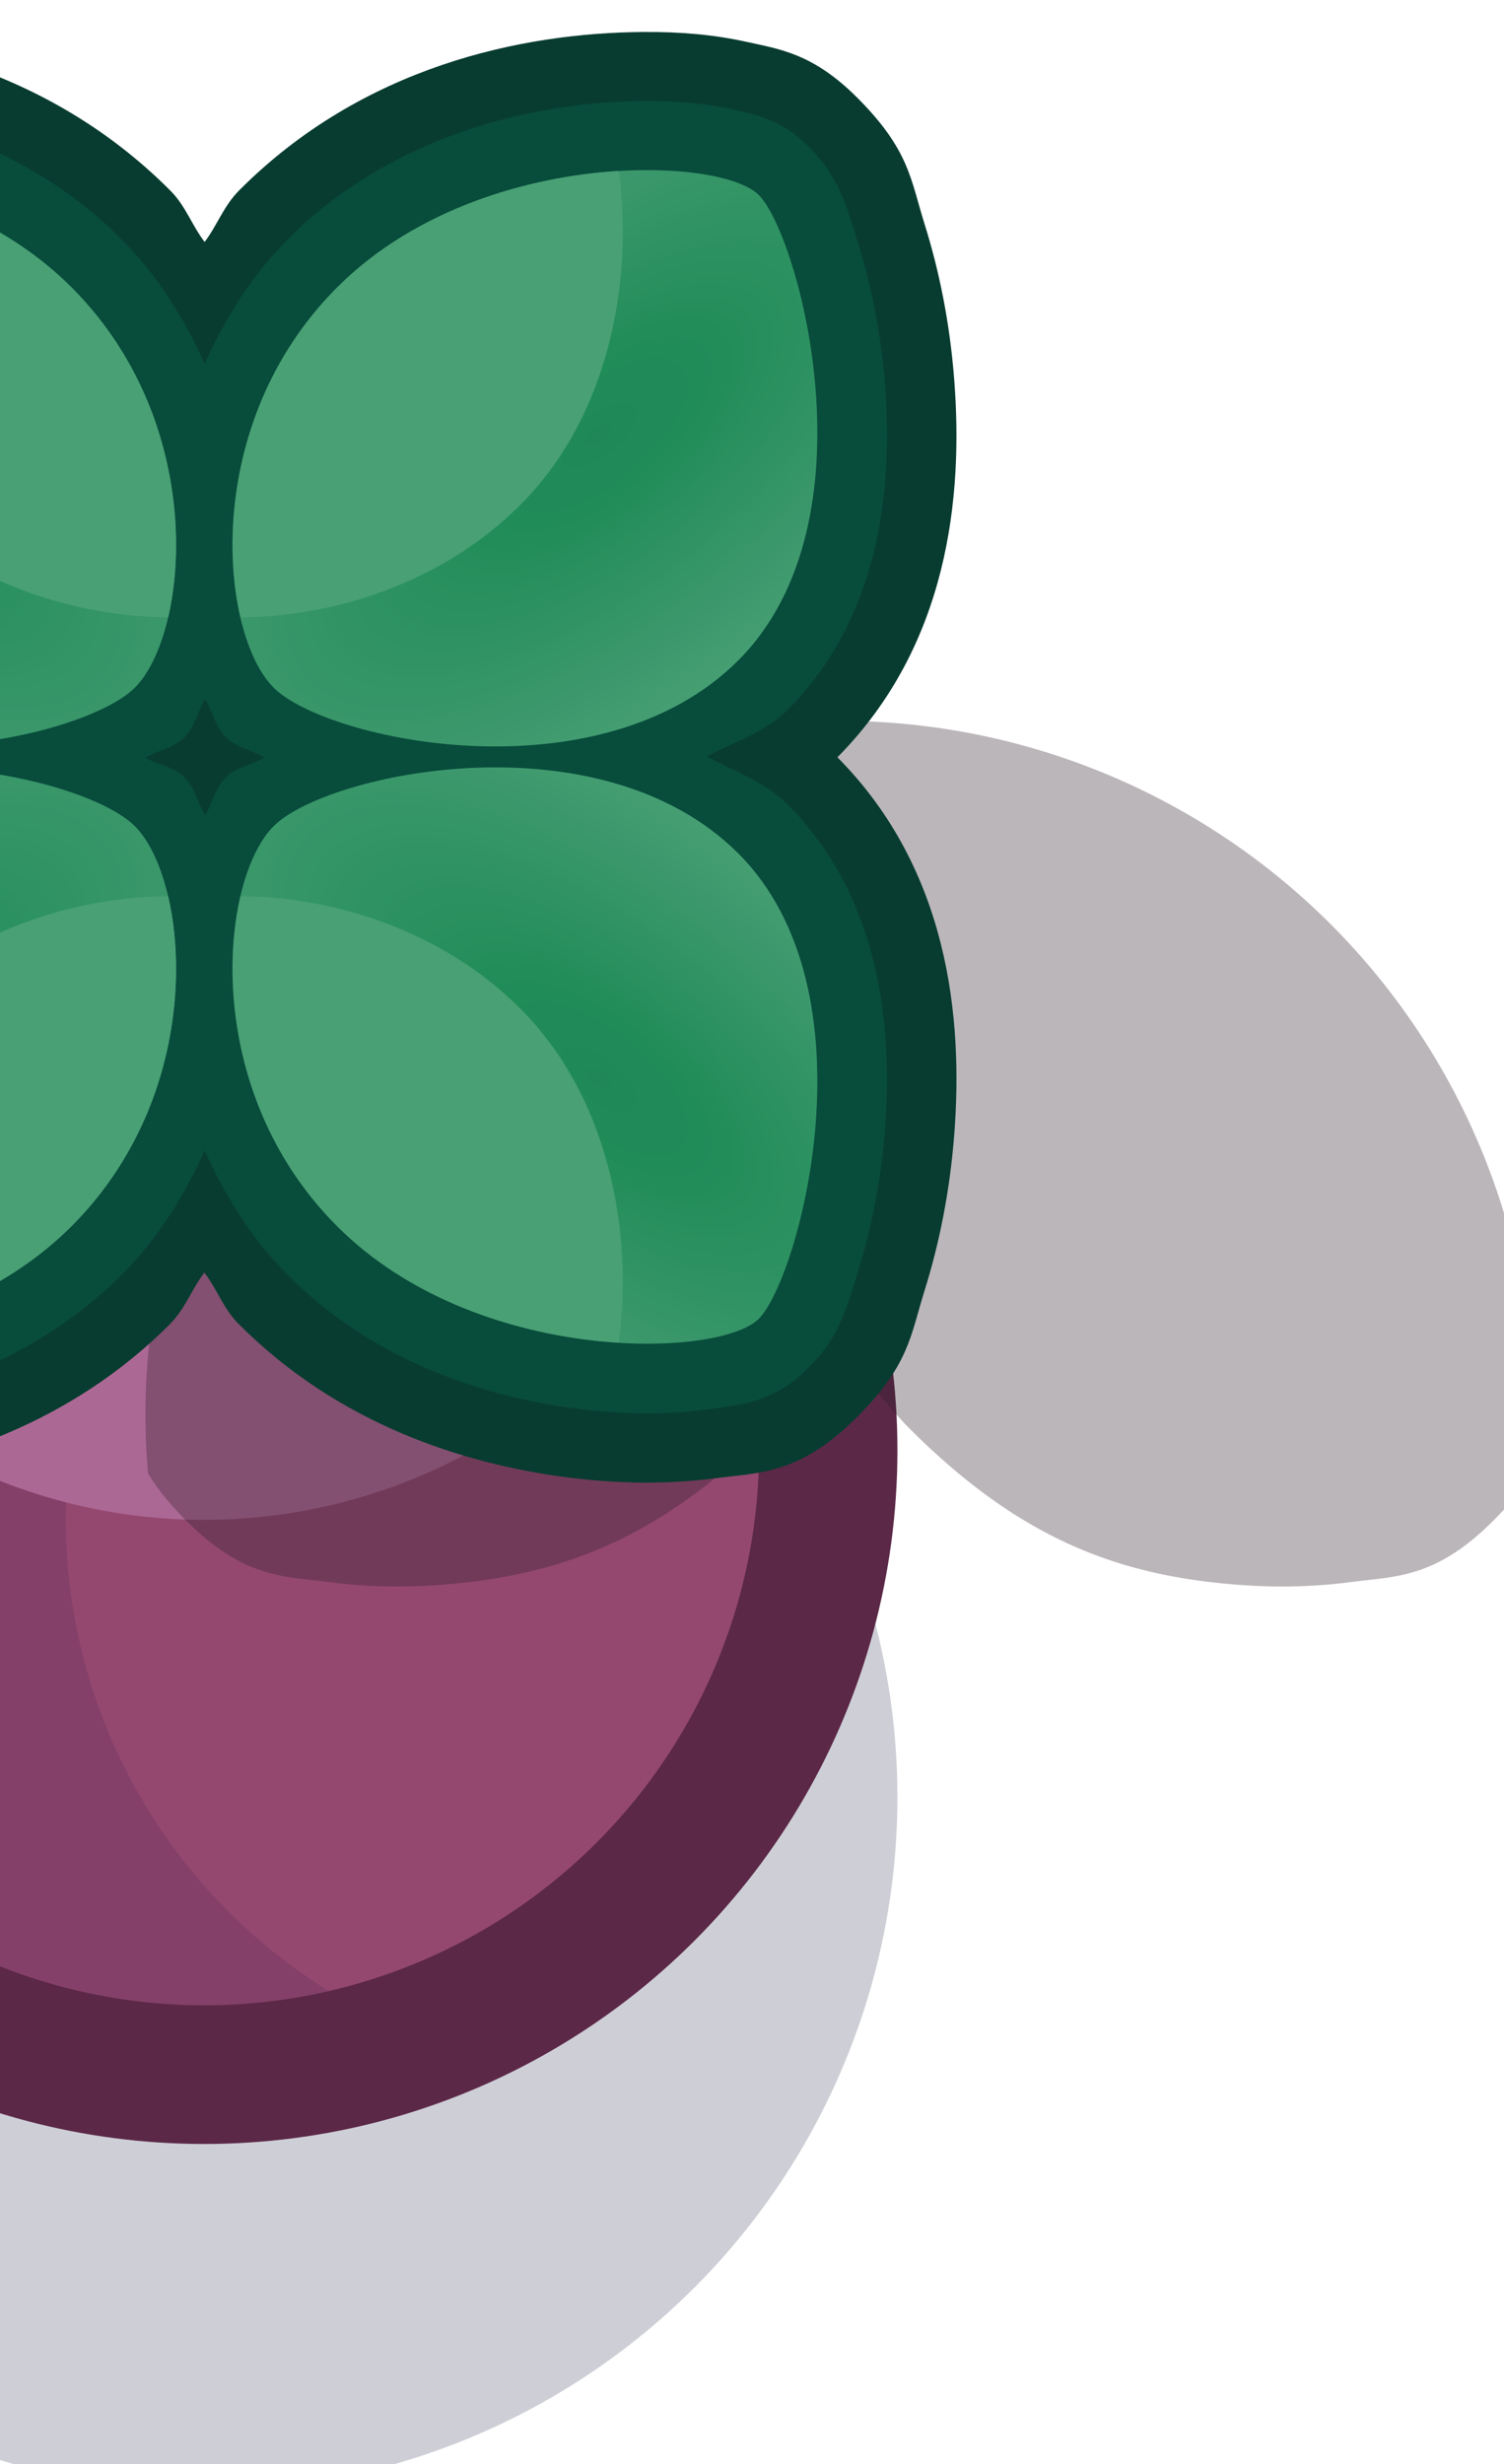 <?xml version="1.0" encoding="UTF-8" standalone="no"?>
<!-- Created with Inkscape (http://www.inkscape.org/) -->

<svg
   width="0.287mm"
   height="0.47mm"
   viewBox="0 0 0.287 0.47"
   version="1.1"
   id="svg562782"
   inkscape:version="1.1 (c68e22c387, 2021-05-23)"
   sodipodi:docname="plant_castle.svg"
   xmlns:inkscape="http://www.inkscape.org/namespaces/inkscape"
   xmlns:sodipodi="http://sodipodi.sourceforge.net/DTD/sodipodi-0.dtd"
   xmlns:xlink="http://www.w3.org/1999/xlink"
   xmlns="http://www.w3.org/2000/svg"
   xmlns:svg="http://www.w3.org/2000/svg">
  <sodipodi:namedview
     id="namedview562784"
     pagecolor="#ffffff"
     bordercolor="#999999"
     borderopacity="1"
     inkscape:pageshadow="0"
     inkscape:pageopacity="0"
     inkscape:pagecheckerboard="0"
     inkscape:document-units="mm"
     showgrid="false"
     inkscape:zoom="140.62013"
     inkscape:cx="3.1787768"
     inkscape:cy="1.1058161"
     inkscape:window-width="1920"
     inkscape:window-height="1057"
     inkscape:window-x="-8"
     inkscape:window-y="-8"
     inkscape:window-maximized="1"
     inkscape:current-layer="layer1" />
  <defs
     id="defs562779">
    <radialGradient
       inkscape:collect="always"
       xlink:href="#linearGradient273789"
       id="radialGradient323251"
       gradientUnits="userSpaceOnUse"
       gradientTransform="matrix(0.872,1.078,-2.376,1.922,-11.032,-1593.415)"
       cx="1548.115"
       cy="-84.044"
       fx="1548.115"
       fy="-84.044"
       r="0.875" />
    <linearGradient
       inkscape:collect="always"
       id="linearGradient273789">
      <stop
         style="stop-color:#208858;stop-opacity:1"
         offset="0"
         id="stop273785" />
      <stop
         style="stop-color:#208c58;stop-opacity:1"
         offset="0.174"
         id="stop279743" />
      <stop
         style="stop-color:#3c986c;stop-opacity:1"
         offset="0.636"
         id="stop287690" />
      <stop
         style="stop-color:#4ca478;stop-opacity:1"
         offset="1"
         id="stop273787" />
    </linearGradient>
    <radialGradient
       inkscape:collect="always"
       xlink:href="#linearGradient273789"
       id="radialGradient373763"
       gradientUnits="userSpaceOnUse"
       gradientTransform="matrix(-0.872,1.078,2.376,1.922,3091.311,-1593.415)"
       cx="1548.115"
       cy="-84.044"
       fx="1548.115"
       fy="-84.044"
       r="0.875" />
    <radialGradient
       inkscape:collect="always"
       xlink:href="#linearGradient273789"
       id="radialGradient373755"
       gradientUnits="userSpaceOnUse"
       gradientTransform="matrix(0.872,-1.078,-2.376,-1.922,-11.032,1418.789)"
       cx="1548.115"
       cy="-84.044"
       fx="1548.115"
       fy="-84.044"
       r="0.875" />
    <radialGradient
       inkscape:collect="always"
       xlink:href="#linearGradient273789"
       id="radialGradient373761"
       gradientUnits="userSpaceOnUse"
       gradientTransform="matrix(-0.872,-1.078,2.376,-1.922,3091.311,1418.789)"
       cx="1548.115"
       cy="-84.044"
       fx="1548.115"
       fy="-84.044"
       r="0.875" />
  </defs>
  <g
     inkscape:label="Layer 1"
     inkscape:groupmode="layer"
     id="layer1"
     transform="translate(-94.541,-138.019)">
    <g
       id="g464289"
       transform="matrix(0.05,0,0,0.05,17.573,142.529)"
       style="stroke-width:19.973">
      <circle
         style="fill:#0a0f32;fill-opacity:0.2;stroke:none;stroke-width:10.569;stroke-linecap:round;stroke-linejoin:round;stroke-miterlimit:4;stroke-dasharray:none;stroke-opacity:1;paint-order:markers stroke fill"
         id="path452180"
         cx="1540.139"
         cy="-83.344"
         r="2.646" />
      <circle
         style="opacity:1;fill:#5c2848;fill-opacity:1;stroke:none;stroke-width:21.138;stroke-linecap:round;stroke-linejoin:round;stroke-miterlimit:4;stroke-dasharray:none;stroke-opacity:1;paint-order:markers stroke fill"
         id="circle351184"
         cx="1540.139"
         cy="-84.667"
         r="2.646" />
      <circle
         style="opacity:1;fill:#844068;fill-opacity:1;stroke:none;stroke-width:21.138;stroke-linecap:round;stroke-linejoin:round;stroke-miterlimit:4;stroke-dasharray:none;stroke-opacity:1;paint-order:markers stroke fill"
         id="circle262475"
         cx="1540.139"
         cy="-84.667"
         r="2.117" />
      <path
         id="circle262477"
         style="opacity:1;fill:#944870;fill-opacity:1;stroke:none;stroke-width:21.138;stroke-linecap:round;stroke-linejoin:round;stroke-miterlimit:4;stroke-dasharray:none;stroke-opacity:1;paint-order:markers stroke fill"
         d="m 1541.255,-86.466 a 2.117,2.117 0 0 0 -1.644,2.063 2.117,2.117 0 0 0 1.003,1.798 2.117,2.117 0 0 0 1.643,-2.062 2.117,2.117 0 0 0 -1.002,-1.799 z" />
      <circle
         style="fill:#ac6894;fill-opacity:1;stroke:none;stroke-width:21.138;stroke-linecap:round;stroke-linejoin:round;stroke-miterlimit:4;stroke-dasharray:none;stroke-opacity:1;paint-order:markers stroke fill"
         id="circle262479"
         cx="1540.139"
         cy="-86.519"
         r="2.117" />
      <path
         id="path539476"
         style="color:#000000;fill:#2d1e29;fill-opacity:0.324;stroke-width:19.973;-inkscape-stroke:none;paint-order:markers stroke fill"
         d="m 5821,-330 a 10,10 0 0 0 -10,10 10,10 0 0 0 0.037,0.832 c 0.122,0.203 0.292,0.423 0.551,0.682 0.841,0.84 1.415,0.799 2.064,0.885 0.649,0.086 1.354,0.085 2.115,-0.014 1.522,-0.197 2.809,-0.78 4.232,-2.203 0.231,-0.23 0.811,-0.936 1,-1.182 0.189,0.246 0.768,0.952 1,1.182 1.423,1.424 2.711,2.006 4.234,2.203 0.761,0.099 1.467,0.1 2.115,0.014 0.649,-0.086 1.224,-0.045 2.064,-0.885 0.256,-0.256 0.426,-0.474 0.549,-0.676 A 10,10 0 0 0 5831,-320 a 10,10 0 0 0 -10,-10 z"
         transform="scale(0.265)" />
      <path
         id="path376794"
         style="color:#000000;fill:#083c30;fill-opacity:1;stroke-width:5.284;-inkscape-stroke:none;paint-order:markers stroke fill"
         d="m 1538.463,-90.08 c -0.14,-7.97e-4 -0.269,0.01 -0.395,0.038 -0.126,0.028 -0.253,0.045 -0.419,0.212 -0.2,0.2 -0.204,0.312 -0.258,0.484 -0.054,0.172 -0.095,0.373 -0.113,0.596 -0.034,0.443 0.021,1.01 0.445,1.438 -0.424,0.428 -0.479,0.994 -0.445,1.438 0.017,0.223 0.059,0.424 0.113,0.596 0.054,0.172 0.058,0.284 0.258,0.484 0.222,0.222 0.374,0.211 0.546,0.234 0.172,0.023 0.358,0.022 0.56,-0.004 0.403,-0.052 0.875,-0.206 1.252,-0.583 0.061,-0.061 0.083,-0.133 0.133,-0.198 0.05,0.065 0.072,0.138 0.133,0.198 0.377,0.377 0.849,0.531 1.252,0.583 0.202,0.026 0.388,0.026 0.56,0.004 0.172,-0.023 0.324,-0.012 0.546,-0.234 0.2,-0.2 0.204,-0.312 0.258,-0.484 0.054,-0.172 0.096,-0.373 0.113,-0.595 0.034,-0.443 -0.021,-1.01 -0.446,-1.438 0.424,-0.428 0.48,-0.994 0.446,-1.438 -0.017,-0.223 -0.059,-0.423 -0.113,-0.595 -0.054,-0.172 -0.058,-0.284 -0.258,-0.484 -0.167,-0.167 -0.293,-0.184 -0.42,-0.212 -0.126,-0.028 -0.255,-0.039 -0.395,-0.038 -0.466,0.003 -1.072,0.132 -1.542,0.603 -0.061,0.061 -0.084,0.133 -0.133,0.198 -0.05,-0.065 -0.072,-0.138 -0.133,-0.198 -0.471,-0.471 -1.077,-0.6 -1.543,-0.603 z" />
      <path
         id="path383214"
         style="color:#000000;fill:#084c3c;fill-opacity:1;stroke-width:5.284;-inkscape-stroke:none;paint-order:markers stroke fill"
         d="m 1538.416,-89.815 c -0.105,0.002 -0.202,0.012 -0.29,0.032 -0.101,0.022 -0.192,0.043 -0.289,0.141 -0.119,0.119 -0.145,0.224 -0.192,0.376 -0.047,0.152 -0.086,0.337 -0.102,0.537 -0.031,0.402 0.025,0.889 0.372,1.236 0.09,0.09 0.203,0.121 0.307,0.177 -0.105,0.057 -0.217,0.095 -0.307,0.186 -0.347,0.347 -0.403,0.834 -0.372,1.236 0.016,0.201 0.054,0.385 0.102,0.537 0.048,0.152 0.073,0.257 0.192,0.376 0.13,0.13 0.25,0.14 0.394,0.159 0.144,0.019 0.311,0.019 0.491,-0.004 0.36,-0.047 0.778,-0.187 1.099,-0.507 0.146,-0.146 0.245,-0.311 0.32,-0.478 0.075,0.167 0.174,0.332 0.32,0.478 0.321,0.321 0.739,0.461 1.099,0.507 0.18,0.023 0.347,0.023 0.491,0.004 0.144,-0.019 0.264,-0.029 0.394,-0.159 0.119,-0.119 0.145,-0.224 0.192,-0.376 0.047,-0.152 0.086,-0.337 0.101,-0.537 0.031,-0.402 -0.025,-0.889 -0.371,-1.236 -0.09,-0.09 -0.204,-0.127 -0.309,-0.184 0.105,-0.057 0.219,-0.089 0.309,-0.179 0.347,-0.347 0.402,-0.834 0.371,-1.236 -0.015,-0.201 -0.054,-0.385 -0.101,-0.537 -0.047,-0.152 -0.073,-0.257 -0.192,-0.376 -0.098,-0.098 -0.189,-0.118 -0.29,-0.141 -0.101,-0.022 -0.213,-0.033 -0.336,-0.032 -0.411,0.003 -0.957,0.124 -1.358,0.525 -0.146,0.146 -0.245,0.311 -0.32,0.478 -0.075,-0.167 -0.174,-0.332 -0.32,-0.478 -0.401,-0.401 -0.947,-0.522 -1.358,-0.525 -0.015,-10e-5 -0.03,-2.54e-4 -0.046,0 z m 1.727,2.283 c 0.029,0.046 0.037,0.102 0.078,0.143 v 5.16e-4 c 0.042,0.042 0.102,0.051 0.149,0.078 -0.046,0.028 -0.107,0.034 -0.149,0.076 v 5.16e-4 c -0.04,0.04 -0.049,0.097 -0.078,0.143 -0.029,-0.046 -0.037,-0.102 -0.078,-0.143 v -5.16e-4 c -0.042,-0.042 -0.103,-0.048 -0.15,-0.075 0.047,-0.028 0.107,-0.036 0.15,-0.079 v -5.16e-4 c 0.04,-0.04 0.049,-0.097 0.078,-0.143 z" />
      <path
         style="opacity:1;fill:url(#radialGradient323251);fill-opacity:1;stroke:none;stroke-width:21.138;stroke-linecap:butt;stroke-linejoin:miter;stroke-miterlimit:4;stroke-dasharray:none;stroke-opacity:1;paint-order:markers stroke fill"
         d="m 1539.875,-87.048 c 0.204,0.204 0.286,0.997 -0.243,1.526 -0.529,0.529 -1.456,0.506 -1.609,0.353 -0.153,-0.153 -0.452,-1.245 0.078,-1.775 0.529,-0.529 1.57,-0.308 1.774,-0.104 z"
         id="path323249"
         sodipodi:nodetypes="zzzzz" />
      <path
         id="path366983"
         style="opacity:1;fill:#48a074;fill-opacity:1;stroke:none;stroke-width:21.138;stroke-linecap:butt;stroke-linejoin:miter;stroke-miterlimit:4;stroke-dasharray:none;stroke-opacity:1;paint-order:markers stroke fill"
         d="m 1539.989,-86.781 c -0.335,0.005 -0.749,0.123 -1.055,0.429 -0.369,0.369 -0.426,0.922 -0.375,1.274 0.343,-0.021 0.773,-0.143 1.074,-0.444 0.39,-0.39 0.447,-0.924 0.369,-1.259 0,3.2e-5 -0.01,-6.9e-5 -0.012,0 z" />
      <path
         style="opacity:1;fill:url(#radialGradient373763);fill-opacity:1;stroke:none;stroke-width:21.138;stroke-linecap:butt;stroke-linejoin:miter;stroke-miterlimit:4;stroke-dasharray:none;stroke-opacity:1;paint-order:markers stroke fill"
         d="m 1540.404,-87.048 c -0.204,0.204 -0.286,0.997 0.243,1.526 0.529,0.529 1.456,0.506 1.609,0.353 0.153,-0.153 0.452,-1.245 -0.078,-1.775 -0.529,-0.529 -1.57,-0.308 -1.774,-0.104 z"
         id="path373757"
         sodipodi:nodetypes="zzzzz" />
      <path
         id="path368318"
         style="opacity:1;fill:#48a074;fill-opacity:1;stroke:none;stroke-width:21.138;stroke-linecap:butt;stroke-linejoin:miter;stroke-miterlimit:4;stroke-dasharray:none;stroke-opacity:1;paint-order:markers stroke fill"
         d="m 1540.291,-86.781 c 0.335,0.005 0.749,0.123 1.055,0.429 0.369,0.369 0.426,0.922 0.375,1.274 -0.343,-0.021 -0.773,-0.143 -1.074,-0.444 -0.39,-0.39 -0.447,-0.924 -0.369,-1.259 0,3.2e-5 0.01,-6.8e-5 0.012,0 z" />
      <path
         style="opacity:1;fill:url(#radialGradient373755);fill-opacity:1;stroke:none;stroke-width:21.138;stroke-linecap:butt;stroke-linejoin:miter;stroke-miterlimit:4;stroke-dasharray:none;stroke-opacity:1;paint-order:markers stroke fill"
         d="m 1539.875,-87.577 c 0.204,-0.204 0.286,-0.997 -0.243,-1.526 -0.529,-0.529 -1.456,-0.506 -1.609,-0.353 -0.153,0.153 -0.452,1.245 0.078,1.775 0.529,0.529 1.57,0.308 1.774,0.104 z"
         id="path373753"
         sodipodi:nodetypes="zzzzz" />
      <path
         id="path368320"
         style="opacity:1;fill:#48a074;fill-opacity:1;stroke:none;stroke-width:21.138;stroke-linecap:butt;stroke-linejoin:miter;stroke-miterlimit:4;stroke-dasharray:none;stroke-opacity:1;paint-order:markers stroke fill"
         d="m 1539.989,-87.845 c -0.335,-0.005 -0.749,-0.123 -1.055,-0.429 -0.369,-0.369 -0.426,-0.922 -0.375,-1.274 0.343,0.021 0.773,0.143 1.074,0.444 0.39,0.39 0.447,0.924 0.369,1.259 0,-3.1e-5 -0.01,6.9e-5 -0.012,0 z" />
      <path
         style="opacity:1;fill:url(#radialGradient373761);fill-opacity:1;stroke:none;stroke-width:21.138;stroke-linecap:butt;stroke-linejoin:miter;stroke-miterlimit:4;stroke-dasharray:none;stroke-opacity:1;paint-order:markers stroke fill"
         d="m 1540.404,-87.577 c -0.204,-0.204 -0.286,-0.997 0.243,-1.526 0.529,-0.529 1.456,-0.506 1.609,-0.353 0.153,0.153 0.452,1.245 -0.078,1.775 -0.529,0.529 -1.57,0.308 -1.774,0.104 z"
         id="path373759"
         sodipodi:nodetypes="zzzzz" />
      <path
         id="path368322"
         style="opacity:1;fill:#48a074;fill-opacity:1;stroke:none;stroke-width:21.138;stroke-linecap:butt;stroke-linejoin:miter;stroke-miterlimit:4;stroke-dasharray:none;stroke-opacity:1;paint-order:markers stroke fill"
         d="m 1540.291,-87.845 c 0.335,-0.005 0.749,-0.123 1.055,-0.429 0.369,-0.369 0.426,-0.922 0.375,-1.274 -0.343,0.021 -0.773,0.143 -1.074,0.444 -0.39,0.39 -0.447,0.924 -0.369,1.259 0,-3.2e-5 0.01,6.8e-5 0.012,0 z" />
    </g>
  </g>
</svg>
